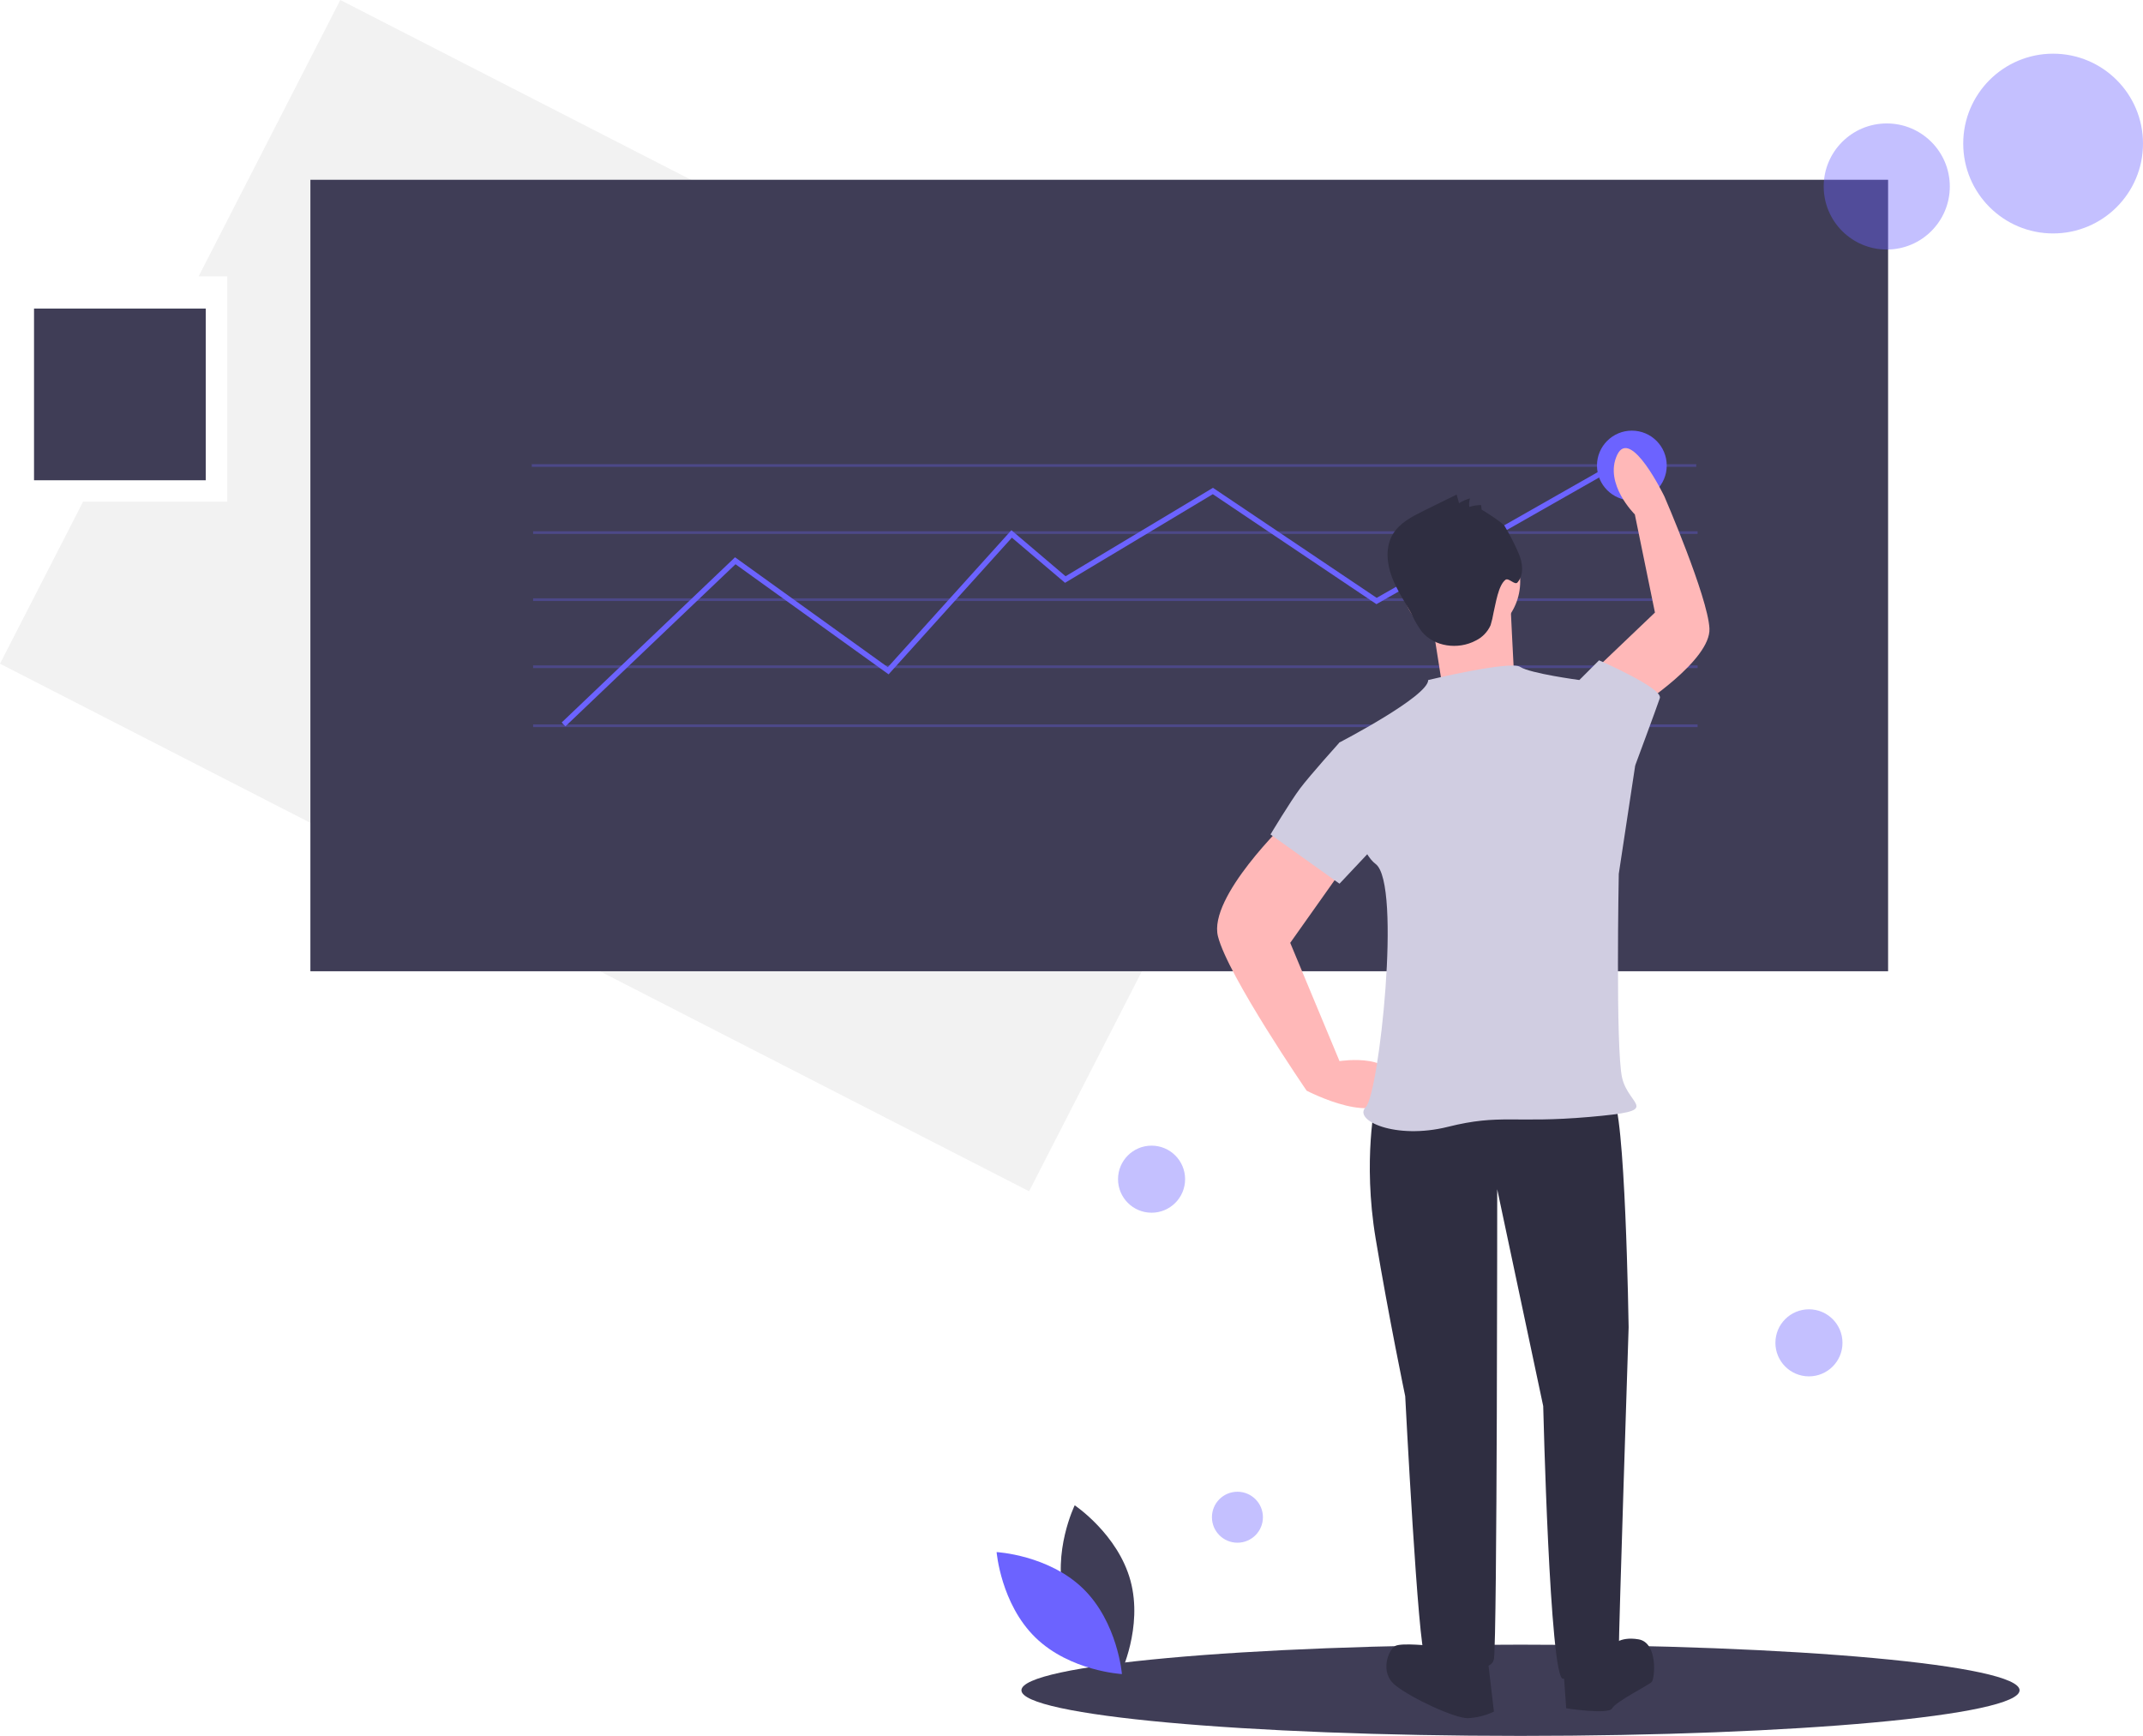 <svg width="563" height="456" viewBox="0 0 563 456" fill="none" xmlns="http://www.w3.org/2000/svg">
<path d="M89.405 0L52.178 72.599H59.693V131.801H21.819L0 174.35L270.355 312.935L359.761 138.586L89.405 0Z" fill="#F2F2F2"/>
<path d="M496.033 47.227H81.545V255.137H496.033V47.227Z" fill="#3F3D56"/>
<path opacity="0.3" d="M445.632 121.933H139.7V122.638H445.632V121.933Z" fill="#6C63FF"/>
<path opacity="0.3" d="M445.984 139.553H140.053V140.258H445.984V139.553Z" fill="#6C63FF"/>
<path opacity="0.3" d="M445.984 174.792H140.053V175.497H445.984V174.792Z" fill="#6C63FF"/>
<path opacity="0.3" d="M445.984 190.297H140.053V191.002H445.984V190.297Z" fill="#6C63FF"/>
<path opacity="0.3" d="M445.984 157.172H140.053V157.877H445.984V157.172Z" fill="#6C63FF"/>
<path d="M399.46 456C471.872 456 530.574 450.636 530.574 444.019C530.574 437.402 471.872 432.037 399.46 432.037C327.048 432.037 268.347 437.402 268.347 444.019C268.347 450.636 327.048 456 399.46 456Z" fill="#3F3D56"/>
<path d="M148.54 190.808L147.567 189.787L193.105 146.392L233.247 175.261L265.709 139.278L279.944 151.374L318.664 128.146L361.673 157.049L429.176 118.66L429.873 119.885L361.611 158.706L318.621 129.816L279.801 153.103L265.839 141.238L233.449 177.142L193.231 148.219L148.54 190.808Z" fill="#6C63FF"/>
<path d="M279.679 419.942C282.992 432.187 294.34 439.77 294.34 439.77C294.34 439.77 300.317 427.501 297.004 415.256C293.691 403.011 282.343 395.428 282.343 395.428C282.343 395.428 276.366 407.697 279.679 419.942Z" fill="#3F3D56"/>
<path d="M284.546 417.31C293.637 426.159 294.748 439.76 294.748 439.76C294.748 439.76 281.119 439.016 272.028 430.168C262.937 421.32 261.826 407.718 261.826 407.718C261.826 407.718 275.455 408.462 284.546 417.31Z" fill="#6C63FF"/>
<path opacity="0.4" d="M539.385 61.322C552.427 61.322 563 50.751 563 37.712C563 24.672 552.427 14.102 539.385 14.102C526.343 14.102 515.771 24.672 515.771 37.712C515.771 50.751 526.343 61.322 539.385 61.322Z" fill="#6C63FF"/>
<path opacity="0.4" d="M495.681 65.551C504.83 65.551 512.246 58.136 512.246 48.988C512.246 39.841 504.83 32.426 495.681 32.426C486.532 32.426 479.115 39.841 479.115 48.988C479.115 58.136 486.532 65.551 495.681 65.551Z" fill="#6C63FF"/>
<path opacity="0.4" d="M475.239 361.559C480.106 361.559 484.051 357.615 484.051 352.749C484.051 347.884 480.106 343.94 475.239 343.94C470.373 343.94 466.428 347.884 466.428 352.749C466.428 357.615 470.373 361.559 475.239 361.559Z" fill="#6C63FF"/>
<path opacity="0.4" d="M325.092 405.256C328.791 405.256 331.789 402.258 331.789 398.56C331.789 394.863 328.791 391.865 325.092 391.865C321.394 391.865 318.396 394.863 318.396 398.56C318.396 402.258 321.394 405.256 325.092 405.256Z" fill="#6C63FF"/>
<path opacity="0.4" d="M302.535 318.568C307.401 318.568 311.346 314.623 311.346 309.758C311.346 304.892 307.401 300.948 302.535 300.948C297.669 300.948 293.724 304.892 293.724 309.758C293.724 314.623 297.669 318.568 302.535 318.568Z" fill="#6C63FF"/>
<path d="M428.715 131.448C433.776 131.448 437.878 127.346 437.878 122.286C437.878 117.226 433.776 113.124 428.715 113.124C423.654 113.124 419.551 117.226 419.551 122.286C419.551 127.346 423.654 131.448 428.715 131.448Z" fill="#6C63FF"/>
<path d="M369.172 288.238L361.404 289.101C361.404 289.101 357.951 304.635 361.404 325.347C364.856 346.059 369.172 366.771 369.172 366.771C369.172 366.771 372.625 434.086 374.351 434.949C376.077 435.812 391.614 440.99 392.478 435.812C393.341 430.634 393.341 312.402 393.341 312.402L405.425 369.36C405.425 369.36 407.151 440.99 410.604 440.99C414.057 440.99 425.278 440.127 425.278 434.086C425.278 428.045 427.867 348.648 427.867 348.648C427.867 348.648 427.004 289.964 423.552 288.238C420.099 286.512 369.172 288.238 369.172 288.238Z" fill="#2F2E41"/>
<path d="M376.077 432.36C376.077 432.36 368.309 431.497 366.583 432.36C364.856 433.223 362.267 439.264 366.583 442.716C370.898 446.168 382.12 451.346 385.572 451.346C387.967 451.24 390.315 450.653 392.478 449.62L390.751 434.949L376.077 432.36Z" fill="#2F2E41"/>
<path d="M410.604 436.675L411.468 448.757C411.468 448.757 422.689 450.483 423.552 448.757C424.415 447.031 433.047 442.716 433.91 441.853C434.773 440.99 435.636 431.497 430.457 430.634C425.278 429.771 423.552 432.36 423.552 432.36L410.604 436.675Z" fill="#2F2E41"/>
<path d="M338.099 215.745C338.099 215.745 317.383 235.594 319.972 245.95C322.562 256.307 343.277 286.512 343.277 286.512C343.277 286.512 363.13 296.868 365.72 286.512C368.309 276.156 351.909 278.745 351.909 278.745L338.962 247.676L353.635 226.964L338.099 215.745Z" fill="#FFB8B8"/>
<path d="M430.663 185.547C430.663 185.547 449.534 173.414 449.097 165.078C448.661 156.743 437.284 130.46 437.284 130.46C437.284 130.46 428.384 111.96 424.846 119.52C421.308 127.081 429.496 135.129 429.496 135.129L434.781 160.911L420.418 174.611L430.663 185.547Z" fill="#FFB8B8"/>
<path d="M383.847 168.28C392.427 168.28 399.384 161.325 399.384 152.746C399.384 144.167 392.427 137.212 383.847 137.212C375.266 137.212 368.31 144.167 368.31 152.746C368.31 161.325 375.266 168.28 383.847 168.28Z" fill="#FFB8B8"/>
<path d="M376.077 162.239L378.667 178.636L397.656 175.184C397.656 175.184 396.793 158.787 396.793 157.061C396.793 155.335 376.077 162.239 376.077 162.239Z" fill="#FFB8B8"/>
<path d="M375.215 178.636C375.215 178.636 396.794 173.458 399.383 175.184C401.973 176.91 414.92 178.636 414.92 178.636L429.594 201.074L425.278 229.553C425.278 229.553 424.415 275.293 426.141 283.06C427.868 290.827 437.363 291.69 417.51 293.416C397.657 295.142 394.204 292.553 380.394 296.005C366.583 299.457 355.362 294.279 358.815 290.827C362.267 287.375 368.309 232.142 361.404 226.964C354.499 221.786 351.909 195.033 351.909 195.033C351.909 195.033 375.215 182.951 375.215 178.636Z" fill="#D0CDE1"/>
<path d="M412.33 181.225L414.92 178.636L420.099 173.458C420.099 173.458 436.93 180.794 436.067 183.383C435.204 185.972 429.593 201.074 429.593 201.074L421.825 203.663L412.33 181.225Z" fill="#D0CDE1"/>
<path d="M362.267 196.759L351.909 195.033C351.909 195.033 344.14 203.663 341.551 207.115C338.961 210.567 333.782 219.197 333.782 219.197L351.909 232.142L365.719 217.471L362.267 196.759Z" fill="#D0CDE1"/>
<path d="M389.268 133.926L389.109 132.682C388.053 132.676 387.003 132.841 386 133.17C385.897 132.42 385.962 131.656 386.192 130.934C385.172 131.196 384.201 131.618 383.313 132.185L382.686 129.914L374.057 134.166C370.959 135.692 367.694 137.369 365.923 140.333C363.949 143.638 364.293 147.885 365.642 151.49C366.991 155.095 369.234 158.285 371.031 161.689C371.714 163.152 372.534 164.548 373.48 165.856C376.737 169.916 383.077 170.736 387.67 168.286C389.417 167.444 390.81 166.011 391.601 164.24C391.936 163.142 392.199 162.023 392.387 160.89C392.955 158.57 393.614 153.782 395.499 152.314C396.328 151.668 397.972 153.809 398.66 153.014C400.426 150.97 400.055 147.819 398.958 145.351C397.905 142.872 396.675 140.472 395.276 138.17C394.684 137.245 389.249 133.777 389.268 133.926Z" fill="#2F2E41"/>
<path d="M54.054 81.056H8.939V126.162H54.054V81.056Z" fill="#3F3D56"/>
</svg>
